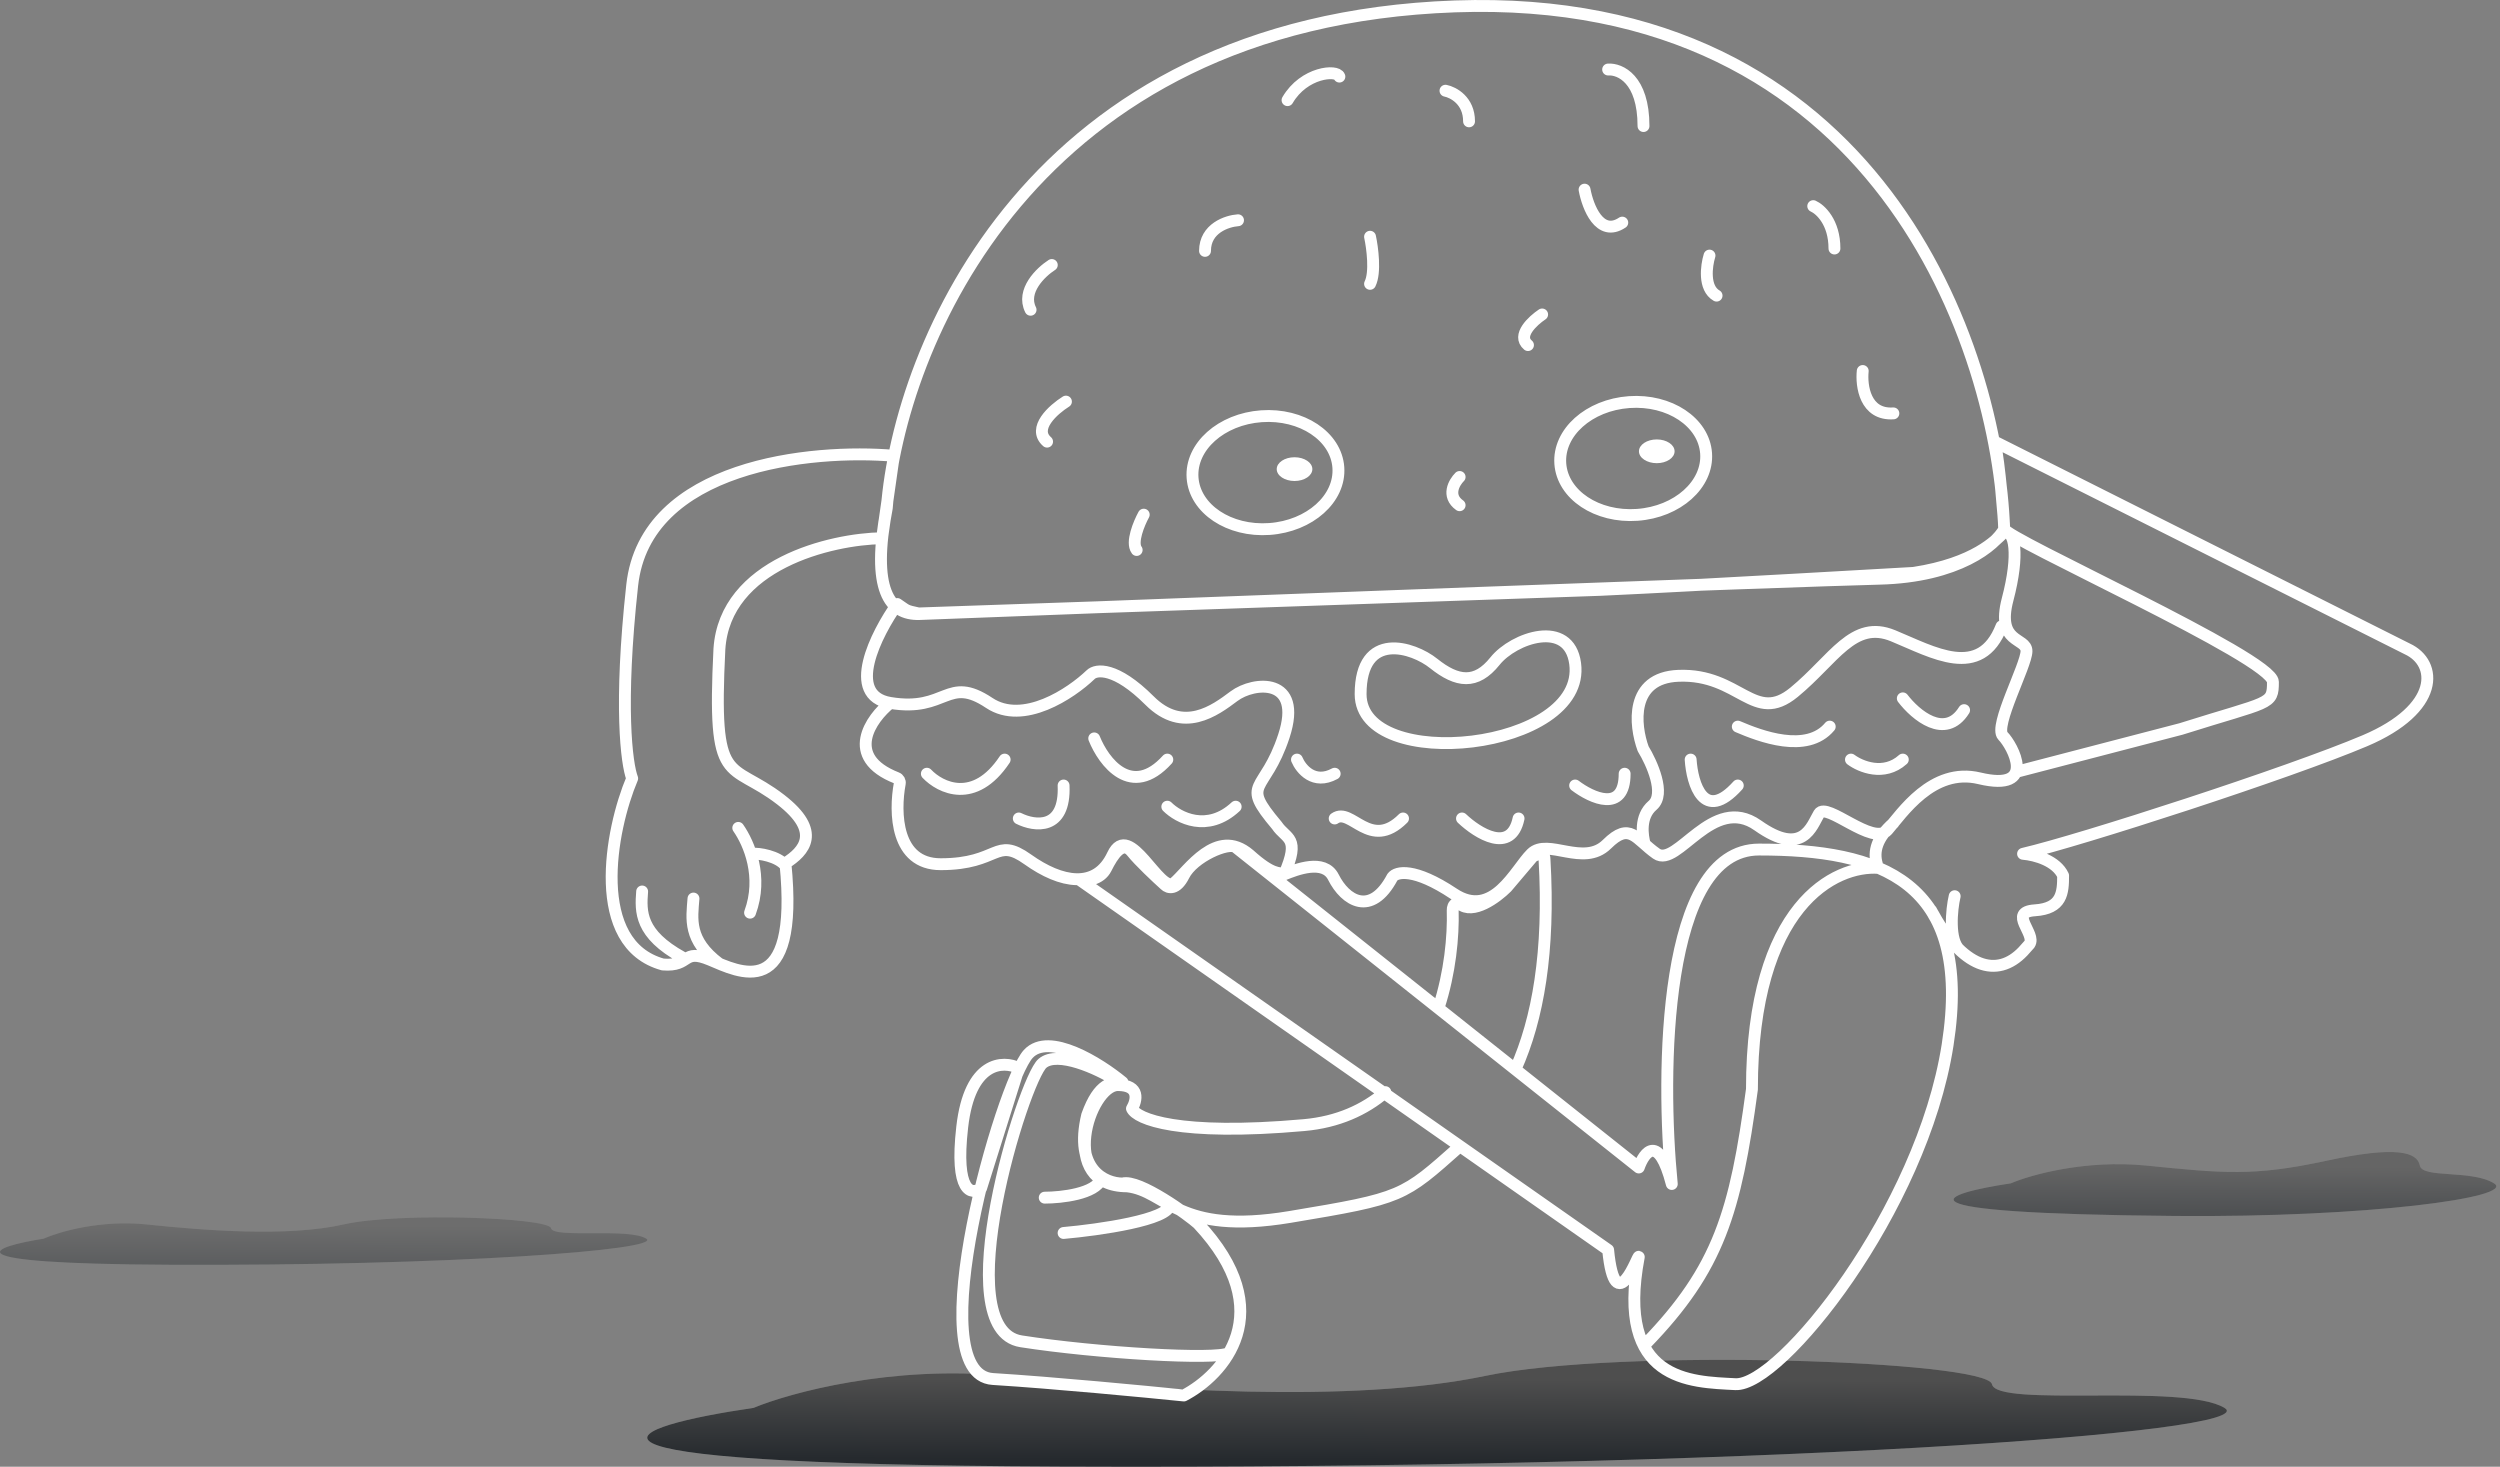 <svg width="421" height="247" viewBox="0 0 421 247" fill="none" xmlns="http://www.w3.org/2000/svg">
<rect x="0" y="0" width="421" height="247" fill="#808080" stroke="none"/>
<path d="M169.349 231.7C150.225 229.852 133.079 234.523 126.896 237.089C105.464 240.212 85.762 246.559 178.417 246.97C294.235 247.483 381.613 241.324 374.606 237.089C367.6 232.855 336.275 237.089 335.451 233.111C334.627 229.134 272.802 226.952 250.133 231.7C227.464 236.448 193.255 234.01 169.349 231.7Z" fill="#C4C4C4" fill-opacity="0.25"/>
<path d="M169.349 231.7C150.225 229.852 133.079 234.523 126.896 237.089C105.464 240.212 85.762 246.559 178.417 246.97C294.235 247.483 381.613 241.324 374.606 237.089C367.6 232.855 336.275 237.089 335.451 233.111C334.627 229.134 272.802 226.952 250.133 231.7C227.464 236.448 193.255 234.01 169.349 231.7Z" fill="url(#paint0_linear)"/>
<g opacity="0.55">
<path d="M361.443 196.284C351.162 195.258 341.944 197.852 338.62 199.278C327.098 201.013 316.509 204.327 366.318 204.767C398.581 205.053 423.767 201.637 420 199.284C416.233 196.932 407.943 198.494 407.5 196.284C407.057 194.074 403.82 192.862 391.634 195.5C379.447 198.138 374.294 197.567 361.443 196.284Z" fill="#C4C4C4" fill-opacity="0.25"/>
<path d="M361.443 196.284C351.162 195.258 341.944 197.852 338.62 199.278C327.098 201.013 316.509 204.327 366.318 204.767C398.581 205.053 423.767 201.637 420 199.284C416.233 196.932 407.943 198.494 407.5 196.284C407.057 194.074 403.82 192.862 391.634 195.5C379.447 198.138 374.294 197.567 361.443 196.284Z" fill="url(#paint1_linear)"/>
</g>
<g opacity="0.38">
<path d="M24.73 206.2C16.893 205.379 9.867 207.455 7.333 208.595C-1.449 209.983 -9.522 212.804 28.445 212.987C75.904 213.215 111.71 210.477 108.839 208.595C105.968 206.713 93.132 208.595 92.794 206.827C92.456 205.059 67.122 204.09 57.833 206.2C48.544 208.31 34.525 207.227 24.73 206.2Z" fill="#C4C4C4" fill-opacity="0.25"/>
<path d="M24.73 206.2C16.893 205.379 9.867 207.455 7.333 208.595C-1.449 209.983 -9.522 212.804 28.445 212.987C75.904 213.215 111.71 210.477 108.839 208.595C105.968 206.713 93.132 208.595 92.794 206.827C92.456 205.059 67.122 204.09 57.833 206.2C48.544 208.31 34.525 207.227 24.73 206.2Z" fill="url(#paint2_linear)"/>
</g>
<path d="M276.979 142.171C276.582 140.717 276.075 137.521 278.298 135.617C280.521 133.714 278.166 128.478 276.71 126.099C275.254 122.133 274.408 114.121 282.665 113.804C292.986 113.407 295.368 122.132 302.117 116.58C308.866 111.027 312.041 104.285 318.79 107.061C325.539 109.838 333.478 114.597 337.051 105.475M149.917 118.375C142.295 117.105 147.535 106.741 151.108 101.717C152.751 102.814 152.354 102.814 154.681 103.304L269.409 99.337C286.876 98.544 321.945 96.473 322.262 96.473C332.584 94.886 336.157 90.92 337.347 89.73C339.332 88.937 340.071 93.388 338.086 100.924C336.101 108.459 341.262 107.27 341.262 109.649C341.262 112.029 335.704 122.341 337.292 123.927C338.88 125.514 343.247 133.446 333.323 131.066C325.383 129.162 320.277 137.015 317.84 139.792C315.403 142.568 307.574 134.944 306.328 137.015C305.082 139.087 303.628 144.392 296.006 138.998C288.384 133.604 282.454 146.226 278.936 143.758C275.418 141.29 274.514 138.293 270.599 142.171C266.685 146.049 260.62 141.07 257.896 143.758C255.172 146.446 251.465 154.942 244.796 150.5C238.126 146.058 235.136 146.798 234.474 147.724C230.901 154.466 226.534 151.69 224.55 147.724C222.962 144.551 218.253 146.446 216.268 147.239M149.917 118.375C159.445 119.961 159.445 113.615 166.59 118.375C172.307 122.182 180.352 116.788 183.66 113.615C184.587 112.69 187.868 112.267 193.585 117.978C199.257 123.645 204.617 119.628 207.802 117.24C211.168 114.718 219.444 114.025 216.213 123.927C212.982 133.829 208.67 131.463 215.022 138.998C216.61 141.378 219.047 140.893 216.268 147.239M149.917 118.375C146.686 120.957 142.008 127.48 150.996 131.007C151.37 131.153 151.594 131.545 151.521 131.939C150.607 136.868 150.835 145.532 158.409 145.532C168.334 145.532 167.54 140.773 173.098 144.739C178.656 148.705 184.61 149.895 187.389 143.946C190.168 137.997 195.329 150.688 197.711 148.705C200.093 146.722 204.856 139.187 210.414 143.946C214.384 147.515 215.307 146.842 216.268 147.239M255.249 179.949C258.956 171.649 261.007 160.306 260.092 144.651C260.092 143.381 258.769 143.857 258.107 144.254L253.74 149.41C252.02 151.129 248.024 154.09 245.801 152.186C245.639 152.025 245.402 152.062 245.174 152.172C244.771 152.366 244.623 152.836 244.635 153.282C244.76 157.741 244.185 163.772 242.278 169.637M233.298 183.915C229.801 186.889 225.314 188.956 219.6 189.468C198.322 191.371 191.414 188.41 190.62 186.691C191.414 185.369 192.049 182.725 188.238 182.725C183.474 182.725 177.917 199.779 189.826 199.779C196.575 200.573 198.163 208.108 217.218 204.935C236.273 201.762 236.216 201.569 245.801 193.063M316.356 146.157C309.078 145.628 295.026 152.346 295.026 183.441C292.247 204.064 289.469 213.583 277.162 226.275M108.136 150.125C107.871 153.563 107.74 157.264 114.913 161.231M116.781 151.315C116.516 154.753 115.846 158.323 121.121 162.289M124.324 139.417C126.177 142.061 128.532 147.666 126.309 153.695M126.706 143.78C127.765 143.648 130.993 144.176 132.264 145.763M175.932 201.685C178.711 201.685 184.507 201.05 185.459 198.512M179.108 207.634C185.062 207.105 196.972 205.413 196.972 202.875M187.841 181.854C184.93 180.003 178.075 176.857 175.534 179.078C172.359 181.854 159.258 223.895 171.962 225.878C184.665 227.861 204.911 229.051 206.896 227.861M339.479 130L367.279 122.759C382.364 118 382.761 118.793 382.761 114.827C382.761 110.861 337.505 90.634 337.505 89.047C337.505 87.778 336.709 77.942 335.915 74.373L405.389 109.275C410.55 111.654 410.947 119.348 398.244 124.742C385.54 130.136 350.341 141.532 340.681 143.78C342.837 143.967 346.28 144.964 347.428 147.447C347.429 150.323 347.263 153 342.664 153.298C338.065 153.597 342.954 157.253 341.763 159L340.681 160.21C336.312 164.8 330.465 163.139 325.197 153.298M316.066 145.498C315.447 143.409 316.049 141.068 318.845 138.624M329.167 150.919C328.637 153.166 328.135 158.414 330.041 160M208.484 37.092C206.632 37.224 202.926 38.44 202.926 42.248M230.715 39.868C231.112 41.719 231.668 45.896 230.715 47.8M179.505 67.63C177.387 68.953 173.788 72.152 176.329 74.373M192.605 86.668C191.811 88.122 190.461 91.348 191.414 92.617M177.123 44.627C175.27 45.817 171.962 48.99 173.55 52.163M225.554 12.899C225.157 11.709 219.6 12.105 216.821 16.865M243.419 15.278C244.742 15.542 247.388 16.944 247.388 20.434M266.841 31.936C267.37 34.844 269.381 40.026 273.192 37.488M287.881 43.041C287.351 44.759 286.848 48.514 289.072 49.783M259.695 52.956C258.107 54.014 255.407 56.525 257.313 58.112M245.801 80.322C244.874 81.248 243.578 83.495 245.801 85.081M305.348 34.712C306.539 35.241 308.921 37.409 308.921 41.851M270.81 11.708C272.795 11.576 276.765 13.295 276.765 21.227M313.684 62.475C313.42 64.986 314.081 69.931 318.845 69.614M156.083 130.295C158.332 132.675 164.102 135.53 169.183 127.915M171.565 137.831C174.211 139.153 179.425 139.893 179.108 132.278M184.268 124.346C185.856 128.312 190.541 134.578 196.575 127.915M196.575 135.847C198.427 137.698 203.323 140.289 208.087 135.847M218.409 127.915C219.07 129.502 221.267 132.199 224.76 130.295M224.76 137.831C227.539 135.847 230.715 143.383 236.273 137.831M246.198 137.831C248.844 140.342 254.455 143.859 255.725 137.831M265.253 132.278C268.032 134.393 273.589 136.958 273.589 130.295M284.705 127.915C284.969 132.014 286.928 138.624 292.644 132.278M292.644 122.363C296.35 123.949 304.262 127 308.127 122.363M311.7 127.915C313.287 129.105 317.257 130.771 320.433 127.915M320.433 117.603C322.55 120.38 327.579 124.663 330.755 119.586M149.334 85.556C151.452 58.454 173.55 3.616 245.007 1.078C316.464 -1.46 336.445 58.718 337.504 89.125C336.048 91.769 329.802 97.137 316.464 97.454C303.125 97.771 203.192 101.552 154.892 103.403C149.731 103.601 146.684 99.199 149.334 85.556ZM241.434 111.732C237.993 108.956 229.127 106.1 229.127 116.888C229.127 130.373 267.238 126.406 265.253 111.732C264.233 104.197 254.931 107.369 251.755 111.335C248.579 115.301 245.404 114.905 241.434 111.732ZM208.087 142.668L275.971 196.607C276.897 193.963 279.306 190.816 281.529 199.383C279.676 180.61 280.02 143.064 296.217 143.064C316.463 143.064 332.343 148.142 327.976 175.983C323.609 203.823 299.79 233.491 292.247 233.095C284.705 232.698 272.001 232.698 275.971 211.678C275.971 210.885 272.001 222.783 270.81 210.488L181.886 148.22C182.945 148.352 185.301 148.141 186.253 146.237C187.444 143.857 189.032 141.478 190.62 143.461C191.89 145.047 194.855 147.824 196.178 149.013C196.707 149.542 198.083 149.965 199.354 147.427C200.942 144.254 206.896 141.739 208.087 142.668ZM189.032 182.251C185.194 179.078 176.646 173.684 173.153 177.492C168.786 182.251 154.494 231.431 167.198 232.224C177.361 232.858 192.87 234.339 199.354 235C205.97 231.563 215.709 220.96 201.736 206.047C200.28 204.725 191.811 198.512 189.032 199.305C186.121 199.305 180.854 197.005 183.077 187.803C185.062 182.251 187.312 182.251 189.032 182.251ZM171.565 179.871C168.919 178.549 163.308 178.681 162.038 189.786C160.767 200.892 163.626 201.288 165.213 200.098L171.565 179.871ZM225.377 78.712C225.753 83.955 220.561 88.599 213.782 89.083C207.002 89.567 201.202 85.709 200.827 80.465C200.452 75.222 205.643 70.578 212.423 70.094C219.202 69.61 225.002 73.468 225.377 78.712ZM287.306 76.332C287.682 81.576 282.49 86.219 275.711 86.703C268.931 87.187 263.131 83.329 262.756 78.085C262.381 72.842 267.573 68.198 274.352 67.714C281.131 67.23 286.931 71.088 287.306 76.332ZM150.525 76.753C136.763 75.563 108.683 78.26 106.46 98.566C104.237 118.873 105.534 128.709 106.46 131.088C102.755 139.814 99.263 159 111.621 162.42C116.384 162.817 114.797 159.644 119.56 161.627C124.324 163.61 134.646 169.163 132.264 145.366C135.44 143.383 138.457 140.052 131.47 134.658C122.736 127.915 119.957 133.071 121.148 109.275C122.101 94.997 139.939 90.766 148.54 90.634L150.525 76.753Z" stroke="white" stroke-width="2" stroke-linecap="round" stroke-linejoin="round"/>
<ellipse cx="218" cy="79" rx="3" ry="2" fill="white"/>
<ellipse cx="279" cy="76" rx="3" ry="2" fill="white"/>
<defs>
<linearGradient id="paint0_linear" x1="242.302" y1="232.342" x2="242.273" y2="247.001" gradientUnits="userSpaceOnUse">
<stop stop-color="#4E4E4E"/>
<stop offset="0.918" stop-color="#262A2E"/>
</linearGradient>
<linearGradient id="paint1_linear" x1="400.662" y1="196.641" x2="400.646" y2="204.784" gradientUnits="userSpaceOnUse">
<stop stop-color="#4E4E4E"/>
<stop offset="0.918" stop-color="#262A2E"/>
</linearGradient>
<linearGradient id="paint2_linear" x1="54.624" y1="206.485" x2="54.61" y2="213" gradientUnits="userSpaceOnUse">
<stop stop-color="#4E4E4E"/>
<stop offset="0.918" stop-color="#262A2E"/>
</linearGradient>
</defs>
</svg>
